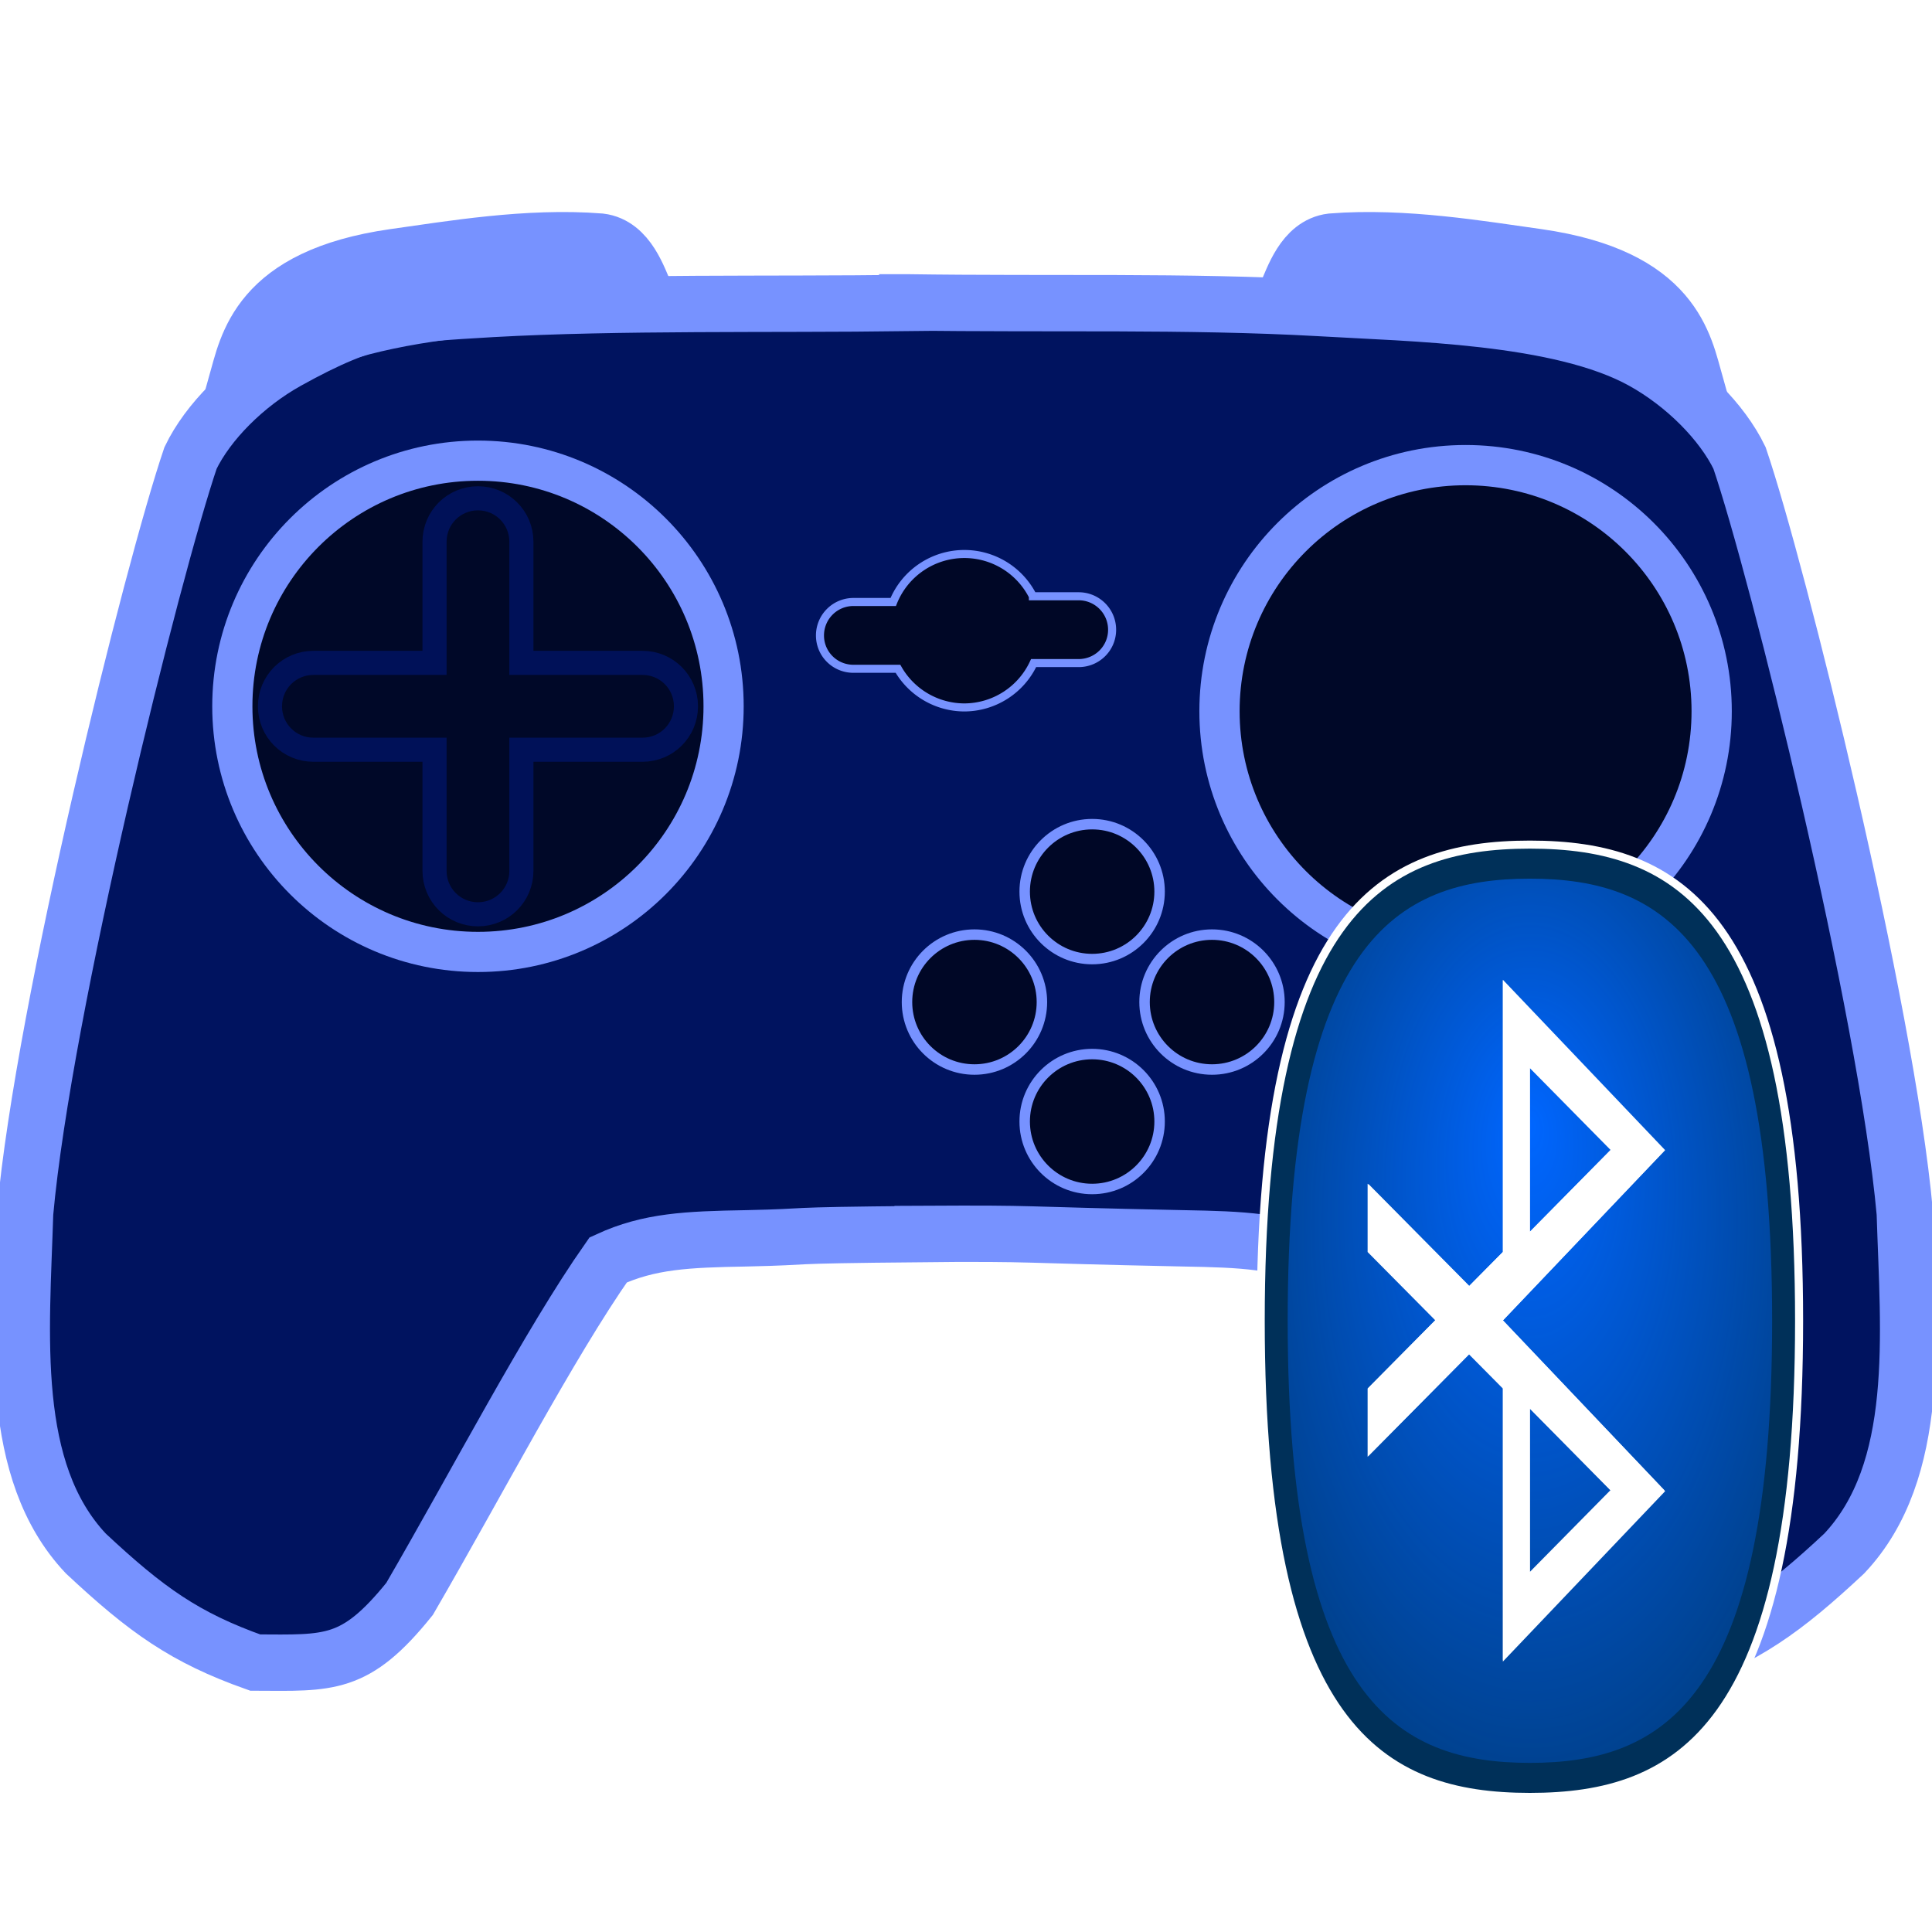 <svg xmlns="http://www.w3.org/2000/svg" xmlns:ns3="http://www.w3.org/1999/xlink" id="svg2" width="24" height="24" version="1.1" viewBox="0 0 24 24"><defs id="defs4"><filter id="filter3798" style="color-interpolation-filters:sRGB"><feGaussianBlur id="feGaussianBlur3800" result="result91" stdDeviation="5"/><feComposite id="feComposite3802" in="SourceGraphic" in2="result91" operator="over"/></filter><linearGradient id="linearGradient3759"><stop id="stop3761" offset="0" style="stop-color:#fff;stop-opacity:1"/><stop id="stop3763" offset="1" style="stop-color:#fff;stop-opacity:0"/></linearGradient><filter id="filter4192" style="color-interpolation-filters:sRGB"><feGaussianBlur id="feGaussianBlur4194" result="result91" stdDeviation="5"/><feComposite id="feComposite4196" in="SourceGraphic" in2="result91" operator="over"/></filter><filter id="filter3798-5" style="color-interpolation-filters:sRGB"><feGaussianBlur id="feGaussianBlur3800-8" result="result91" stdDeviation="5"/><feComposite id="feComposite3802-8" in="SourceGraphic" in2="result91" operator="over"/></filter><filter id="filter3798-5-2" style="color-interpolation-filters:sRGB"><feGaussianBlur id="feGaussianBlur3800-8-4" result="result91" stdDeviation="5"/><feComposite id="feComposite3802-8-9" in="SourceGraphic" in2="result91" operator="over"/></filter><linearGradient id="linearGradient5960" x1="-84.002" x2="-12.003" y1="-383.997" y2="-383.997" gradientTransform="rotate(90,-90.001,50.002)" gradientUnits="userSpaceOnUse"><stop id="stop5962" offset="0" style="stop-color:#0081ec;stop-opacity:1"/><stop id="stop5964" offset="1" style="stop-color:#003871;stop-opacity:1"/></linearGradient><linearGradient id="linearGradient3336"><stop id="stop3338" offset="0" style="stop-color:#06f;stop-opacity:1"/><stop id="stop3340" offset="1" style="stop-color:#06f;stop-opacity:0"/></linearGradient><radialGradient id="radialGradient3153" cx="64" cy="64" r="36" fx="64" fy="54.988" gradientTransform="matrix(0.147,0,0,0.268,9.596,-0.766)" gradientUnits="userSpaceOnUse" ns3:href="#linearGradient3336"/><filter id="filter3284"><feGaussianBlur id="feGaussianBlur3286" stdDeviation="1.347"/></filter><linearGradient id="linearGradient5919"><stop id="stop5921" offset="0" style="stop-color:#fff;stop-opacity:1"/><stop id="stop6238" offset=".5" style="stop-color:#78c9ff;stop-opacity:.498"/><stop id="stop5923" offset="1" style="stop-color:#fff;stop-opacity:0"/></linearGradient></defs><g id="layer1" transform="translate(-240.24,-784.637)" style="display:inline"><path id="path4166-6" d="m 11.271,3.756 v 0.008 c -1.719,0.022 -3.573,-0.014 -5.158,0.074 -1.138,0.068 -1.517,0.077 -2.545,0.648 -0.523,0.291 -0.987,0.758 -1.201,1.203 -0.475,1.398 -1.824,6.82 -2.055,9.379 -0.047,1.507 -0.214,3.203 0.754,4.23 0.753,0.704 1.23,1.045 2.104,1.355 0.923,0.004 1.242,0.048 1.918,-0.791 0.827,-1.423 1.735,-3.168 2.467,-4.211 0.51,-0.235 0.98,-0.255 1.717,-0.268 0.935,-0.021 0.263,-0.036 2.189,-0.053 v -0.002 c 1.532,-0.008 1.011,0.009 3.242,0.055 0.737,0.013 1.207,0.033 1.717,0.268 0.732,1.042 1.639,2.788 2.467,4.211 0.676,0.839 0.995,0.795 1.918,0.791 0.874,-0.311 1.353,-0.652 2.105,-1.355 0.968,-1.028 0.799,-2.723 0.752,-4.23 -0.231,-2.559 -1.577,-7.981 -2.053,-9.379 -0.215,-0.445 -0.678,-0.913 -1.201,-1.203 -1.028,-0.571 -2.889,-0.592 -4.027,-0.66 -1.624,-0.091 -3.356,-0.044 -5.109,-0.07 z" transform="translate(240.24,784.637)" style="stroke-linejoin:miter;stroke-opacity:1;fill-rule:evenodd;fill-opacity:1;stroke:#7792ff;stroke-linecap:butt;stroke-miterlimit:4;stroke-dasharray:none;stroke-width:.7;fill:#00135f"/><circle id="RPAD" cx="258.446" cy="793.472" r="3.057" style="opacity:1;stroke-linejoin:miter;enable-background:accumulate;stroke-opacity:1;fill-opacity:1;color:#000;fill-rule:evenodd;stroke-dashoffset:0;visibility:visible;stroke:#7792ff;stroke-linecap:butt;stroke-miterlimit:4;marker:none;stroke-dasharray:none;overflow:visible;stroke-width:.5;display:inline;fill:#000828"/><path id="C" d="m 252.219,791.519 a 0.953,0.953 0 0 0 -0.883,0.596 h -0.494 c -0.23,0 -0.416,0.186 -0.416,0.416 0,0.23 0.186,0.414 0.416,0.414 h 0.553 a 0.953,0.953 0 0 0 0.824,0.48 0.953,0.953 0 0 0 0.861,-0.551 h 0.559 c 0.23,0 0.416,-0.184 0.416,-0.414 0,-0.23 -0.186,-0.416 -0.416,-0.416 h -0.568 a 0.953,0.953 0 0 0 -0.852,-0.525 z" style="opacity:1;stroke-linejoin:miter;enable-background:accumulate;stroke-opacity:1;fill-opacity:1;color:#000;fill-rule:evenodd;stroke-dashoffset:0;visibility:visible;stroke:#7792ff;stroke-linecap:butt;stroke-miterlimit:4;marker:none;stroke-dasharray:none;overflow:visible;stroke-width:.1;display:inline;fill:#000726"/><g id="LPAD" transform="matrix(0.053,0,0,0.053,228.913,758.983)" style="stroke-opacity:1;fill-opacity:1;stroke:#7792ff;stroke-dasharray:none;stroke-miterlimit:4;stroke-width:9.417;fill:#000828"><circle id="circle4232" cx="325.744" cy="649.583" r="57.573" style="opacity:1;stroke-linejoin:miter;enable-background:accumulate;stroke-opacity:1;fill-opacity:1;color:#000;fill-rule:evenodd;stroke-dashoffset:0;visibility:visible;stroke:#7792ff;stroke-linecap:butt;stroke-miterlimit:4;marker:none;stroke-dasharray:none;overflow:visible;stroke-width:9.417;display:inline;fill:#000828"/><path id="rect4249" d="m 325.744,600.833 c -5.639,0 -10.179,4.54 -10.179,10.179 v 28.394 h -28.393 c -5.639,0 -10.179,4.539 -10.179,10.178 0,5.639 4.54,10.179 10.179,10.179 h 28.393 v 28.394 c 0,5.639 4.54,10.178 10.179,10.178 5.639,0 10.179,-4.539 10.179,-10.178 v -28.394 h 28.393 c 5.639,0 10.179,-4.54 10.179,-10.179 0,-5.639 -4.54,-10.178 -10.179,-10.178 h -28.393 v -28.394 c 0,-5.639 -4.54,-10.179 -10.179,-10.179 z" style="opacity:1;stroke-linejoin:miter;enable-background:accumulate;stroke-opacity:1;fill-opacity:1;color:#000;fill-rule:evenodd;stroke-dashoffset:0;visibility:visible;stroke:#001158;stroke-linecap:butt;stroke-miterlimit:4;marker:none;stroke-dasharray:none;overflow:visible;stroke-width:5.65;display:inline;fill:#000828"/></g><path id="RB" d="m 261.278,789.411 c -0.136,-0.485 -0.26,-1.317 -1.939,-1.558 -0.697,-0.097 -1.657,-0.263 -2.555,-0.192 -0.334,0.04 -0.459,0.452 -0.546,0.642 1.632,0.104 3.837,0.087 5.04,1.108 z" style="stroke-linejoin:miter;stroke-opacity:1;fill-rule:evenodd;fill-opacity:1;stroke:#7792ff;stroke-linecap:butt;stroke-miterlimit:4;stroke-dasharray:none;stroke-width:.746;fill:#00125c"/><path id="LB" d="m 243.198,789.411 c 0.136,-0.485 0.26,-1.317 1.939,-1.558 0.697,-0.097 1.657,-0.263 2.555,-0.192 0.333,0.04 0.459,0.452 0.546,0.642 -1.632,0.104 -3.837,0.087 -5.04,1.108 z" LT="path4420-4" style="stroke-linejoin:miter;stroke-opacity:1;fill-rule:evenodd;fill-opacity:1;stroke:#7792ff;stroke-linecap:butt;stroke-miterlimit:4;stroke-dasharray:none;stroke-width:.746;fill:#00125c"/><circle id="path4170-0" cx="253.807" cy="795.713" r=".838" style="opacity:1;stroke-linejoin:miter;enable-background:accumulate;stroke-opacity:1;fill-opacity:1;color:#000;fill-rule:evenodd;stroke-dashoffset:0;visibility:visible;stroke:#7792ff;stroke-linecap:butt;stroke-miterlimit:4;marker:none;stroke-dasharray:none;overflow:visible;stroke-width:.13;display:inline;fill:#000726"/><circle id="path4170-0-8-4" cx="252.345" cy="797.085" r=".838" style="opacity:1;stroke-linejoin:miter;enable-background:accumulate;stroke-opacity:1;fill-opacity:1;color:#000;fill-rule:evenodd;stroke-dashoffset:0;visibility:visible;stroke:#7792ff;stroke-linecap:butt;stroke-miterlimit:4;marker:none;stroke-dasharray:none;overflow:visible;stroke-width:.13;display:inline;fill:#000726"/><circle id="path4170-0-8" cx="253.807" cy="798.569" r=".838" style="opacity:1;stroke-linejoin:miter;enable-background:accumulate;stroke-opacity:1;fill-opacity:1;color:#000;fill-rule:evenodd;stroke-dashoffset:0;visibility:visible;stroke:#7792ff;stroke-linecap:butt;stroke-miterlimit:4;marker:none;stroke-dasharray:none;overflow:visible;stroke-width:.13;display:inline;fill:#000726"/><circle id="path4170-0-8-4-6" cx="255.296" cy="797.085" r=".838" style="opacity:1;stroke-linejoin:miter;enable-background:accumulate;stroke-opacity:1;fill-opacity:1;color:#000;fill-rule:evenodd;stroke-dashoffset:0;visibility:visible;stroke:#7792ff;stroke-linecap:butt;stroke-miterlimit:4;marker:none;stroke-dasharray:none;overflow:visible;stroke-width:.13;display:inline;fill:#000726"/><g id="g4196" transform="matrix(0.053,0,0,0.053,228.422,758.23)"><path id="LGRIP" d="m 390.633,648.816 c -11.79,-4.487 -85.692,-15.798 -102.138,-17.144 -17.907,8.568 -28.074,22.583 -29.827,42.52 l 0.635,47.597 c -0.559,14.598 4.674,40.284 23.798,44.741 l 116.136,-13.327 c 12.126,-5.502 10.145,-8.915 6.346,-12.058 -10.815,-8.852 -23.79,-28.699 -23.164,-39.347 0.503,-14.433 1.575,-25.116 19.696,-38.587 4.019,-2.301 -1.131,-9.937 -11.482,-14.394 z" style="opacity:0;stroke-linejoin:miter;stroke-opacity:.286;fill-rule:evenodd;fill-opacity:.137;stroke:#000;stroke-linecap:butt;stroke-width:7.108px;fill:#000"/><path id="RGRIP" d="m 504.506,648.816 c 11.79,-4.487 85.692,-15.798 102.138,-17.144 17.907,8.568 28.074,22.583 29.827,42.52 l -0.635,47.597 c 0.559,14.598 -4.674,40.284 -23.798,44.741 L 495.903,753.202 c -12.126,-5.502 -10.145,-8.915 -6.346,-12.058 10.815,-8.852 23.79,-28.699 23.164,-39.347 -0.503,-14.433 -1.575,-25.116 -19.696,-38.587 -4.019,-2.301 1.131,-9.937 11.482,-14.394 z" style="opacity:0;stroke-linejoin:miter;stroke-opacity:.286;fill-rule:evenodd;fill-opacity:.137;stroke:#000;stroke-linecap:butt;stroke-width:7.108px;fill:#000"/></g></g><g id="overlay"><path id="path2160" d="m 22.349,16.407 c 0,5.07 -1.498,5.915 -3.344,5.915 -1.846,0 -3.344,-0.845 -3.344,-5.915 0,-5.07 1.498,-5.915 3.344,-5.915 1.846,0 3.344,0.845 3.344,5.915 z" style="fill:#003059;fill-opacity:1;stroke:#fff;stroke-width:.1;stroke-linecap:round;stroke-linejoin:round;stroke-miterlimit:4;stroke-opacity:1;stroke-dasharray:none"/><path id="path3143" d="m 22.014,16.407 c 0,4.708 -1.348,5.492 -3.009,5.492 -1.661,0 -3.009,-0.785 -3.009,-5.492 0,-4.708 1.348,-5.492 3.009,-5.492 1.661,0 3.009,0.785 3.009,5.492 z" style="fill:url(#radialGradient3153);fill-opacity:1;stroke:none;stroke-width:2;stroke-linecap:round;stroke-linejoin:round;stroke-miterlimit:4;stroke-opacity:1"/><path id="path3238" d="m -2.75,-31.125 v 13.312 18.594 l -5,4 -15,-12 v 8 l 10,8 -10,8 v 8 l 15,-12 5,4 V 48.781 L 21.25,28.813 -2.75,8.813 21.25,-11.156 Z m 4,10.281 12,9.625 -12,9.625 z m 0,40 12,9.625 -12,9.625 z" transform="matrix(0.084,0,0,0.106,18.9,15.47)" style="fill:#fff;fill-opacity:1;fill-rule:evenodd;stroke:none;stroke-width:10.642px;stroke-linecap:butt;stroke-linejoin:miter;stroke-opacity:1;filter:url(#filter3284)"/><path id="path3216" d="m 18.67,12.182 v 1.406 1.964 l -0.418,0.422 -1.254,-1.267 v 0.845 l 0.836,0.845 -0.836,0.845 v 0.845 l 1.254,-1.267 0.418,0.422 v 3.38 l 2.006,-2.109 -2.006,-2.112 2.006,-2.109 z m 0.334,1.086 1.003,1.017 -1.003,1.017 z m 0,4.225 1.003,1.017 -1.003,1.017 z" style="fill:#fff;fill-opacity:1;fill-rule:evenodd;stroke:none;stroke-width:1px;stroke-linecap:butt;stroke-linejoin:miter;stroke-opacity:1"/></g></svg>